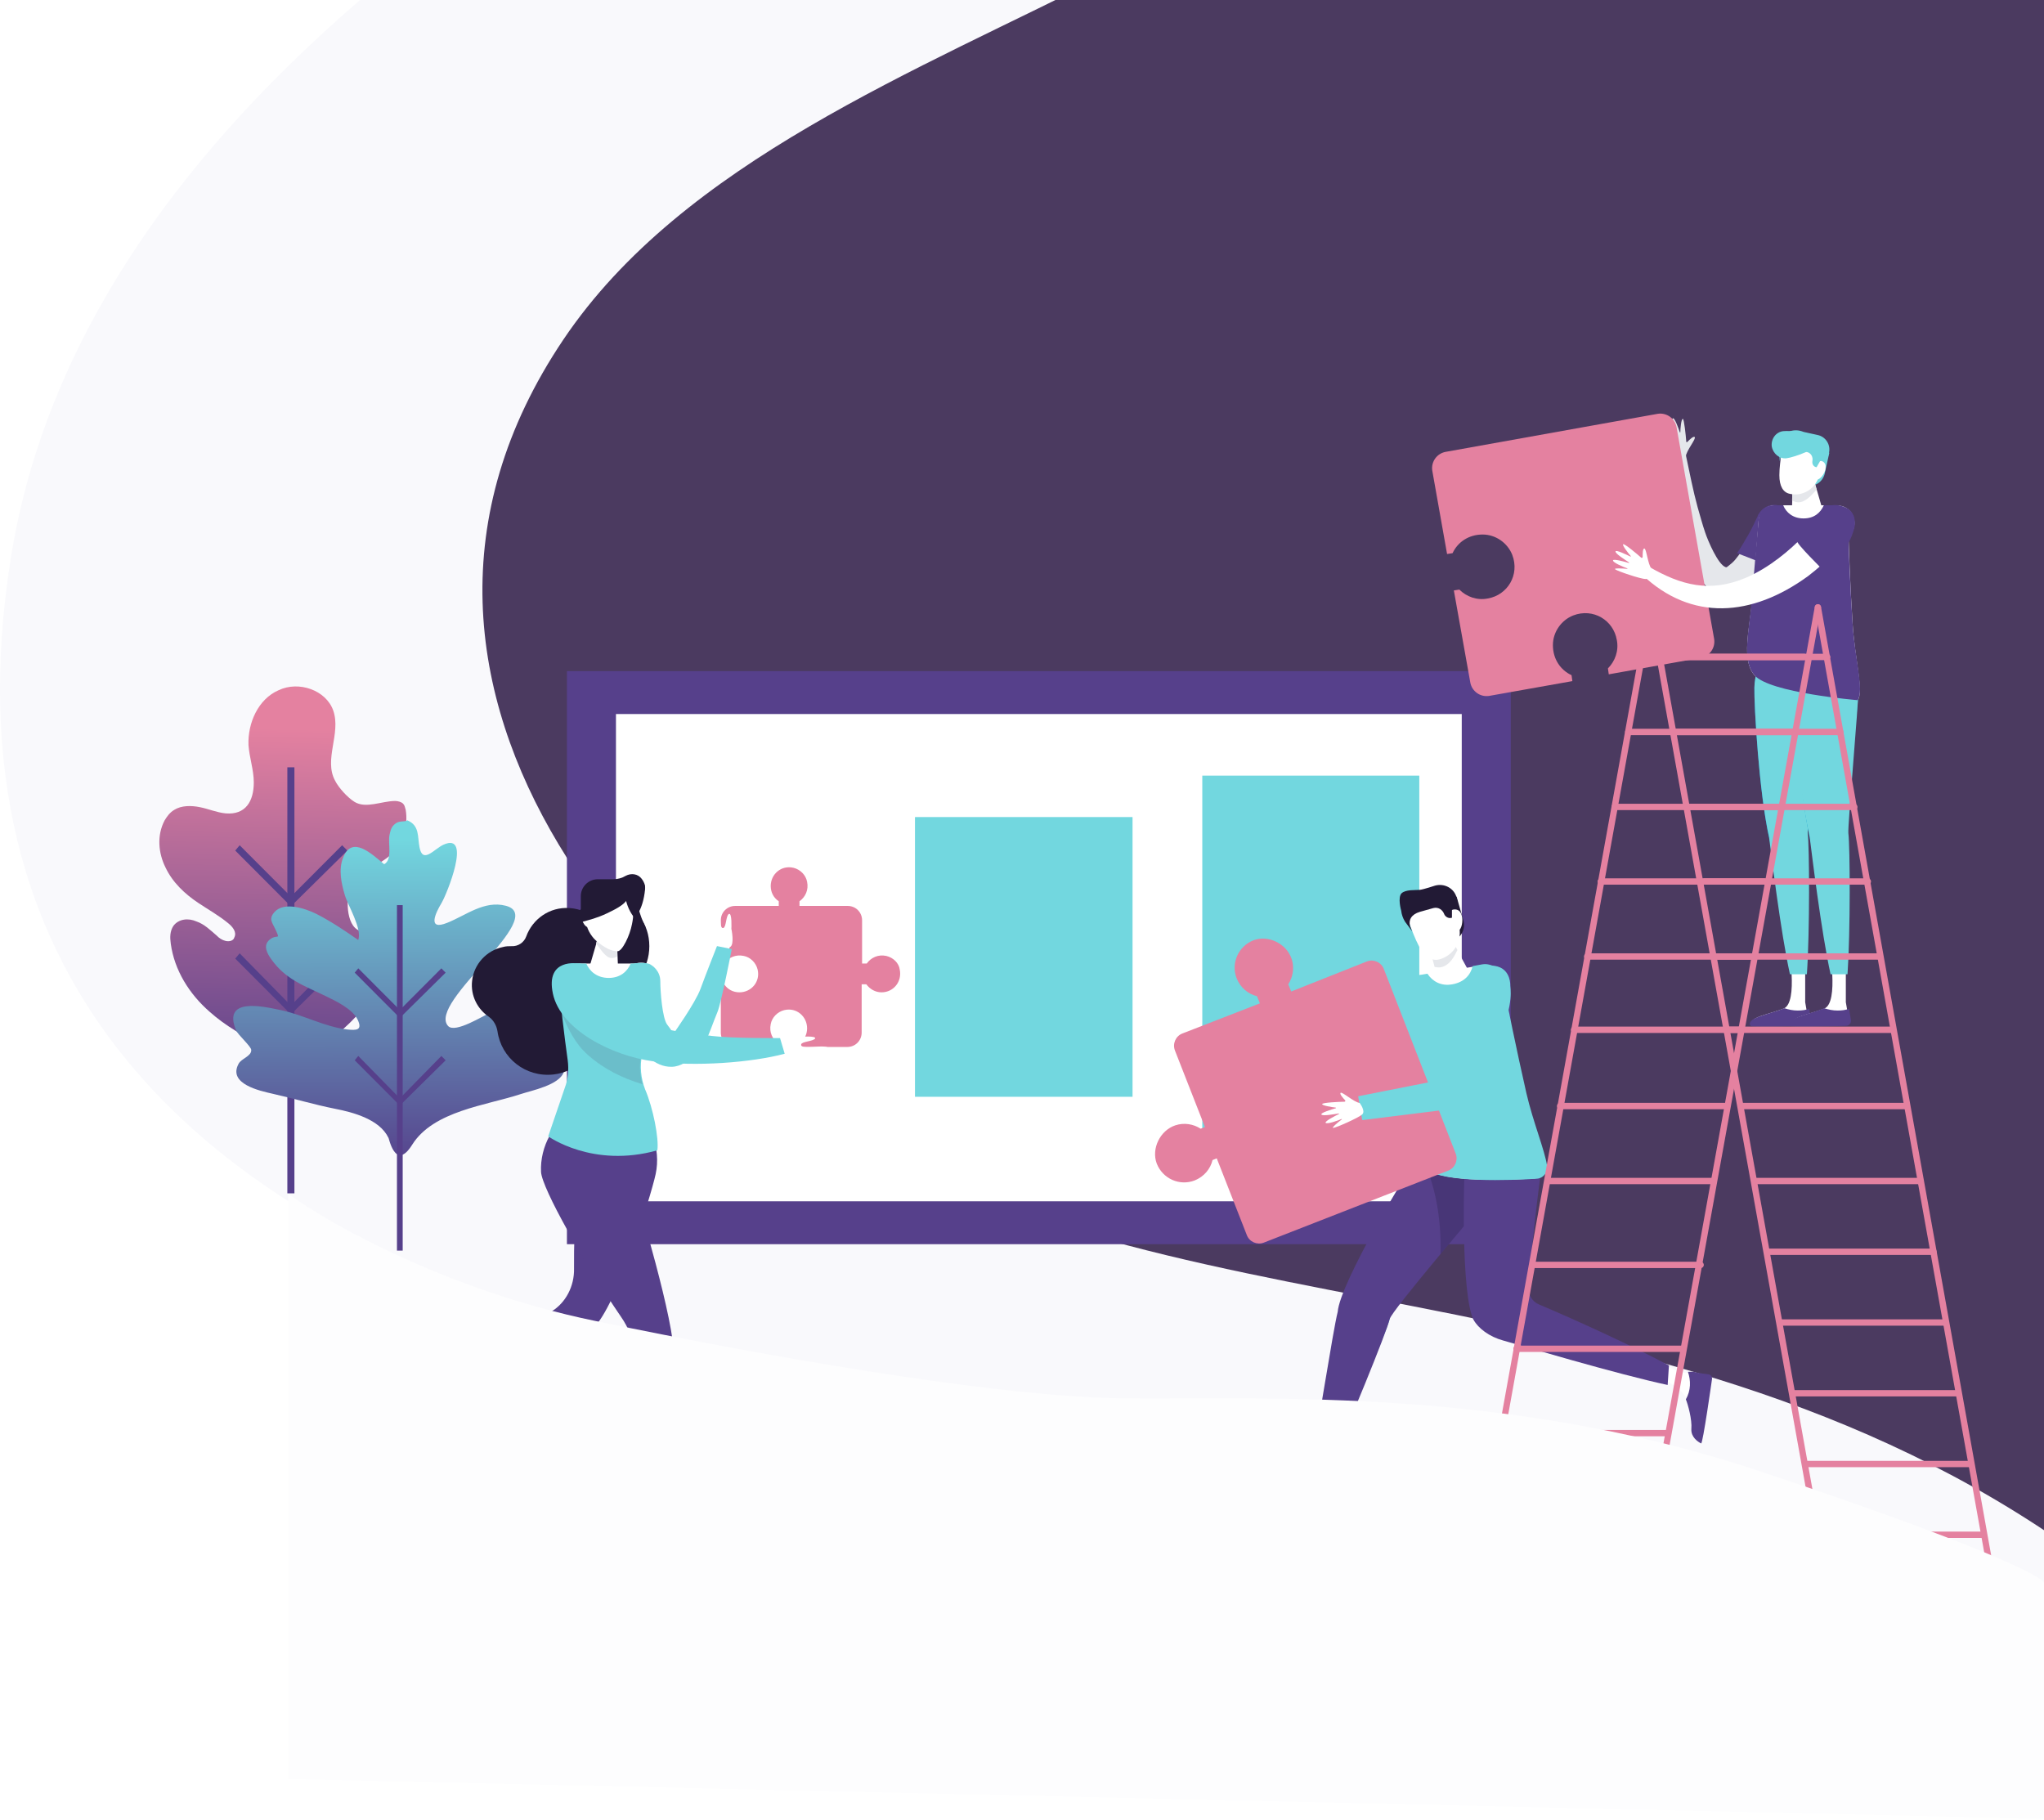 <svg width="667" height="594" viewBox="0 0 667 594" fill="none" xmlns="http://www.w3.org/2000/svg">
<g filter="url(#filter0_i)">
<path d="M3.5 178.25C38.7 -44.151 396.167 -170.417 570.5 -205.75C752.1 -237.75 1009.5 -179.084 1115.5 -145.75L773.5 587.25C599.5 432.25 380.5 458.25 362.5 455.25C344.5 452.25 -40.499 456.25 3.5 178.25Z" fill="#F9F9FC"/>
</g>
<g filter="url(#filter1_i)">
<path d="M164.849 86.798C242.764 -29.029 470.111 -31.487 451.176 -172.632L719.508 -34.818L926.49 107.707L891.102 213.747L716.891 535.002C585.727 388.94 408.628 417.107 288.877 361.406C197.317 318.818 86.935 202.624 164.849 86.798Z" fill="#4B3A60"/>
</g>
<path d="M104.144 341.14C103.856 341.14 103.568 341.429 103.568 341.429C96.651 344.897 92.904 344.319 85.987 341.14C79.647 338.25 73.594 334.782 68.406 330.157C61.777 324.377 56.878 316.573 55.725 307.902C55.437 305.879 55.437 303.856 56.59 302.122C58.319 299.81 61.489 299.521 64.083 300.677C66.677 301.544 68.694 303.567 70.712 305.301C71.576 306.168 72.441 306.746 73.594 307.035C74.747 307.324 76.188 307.035 76.476 305.879C77.341 304.145 75.9 302.411 74.459 301.255C71.288 298.654 68.118 296.92 64.659 294.607C60.336 291.717 56.301 287.96 53.996 283.046C51.69 278.422 51.114 272.642 53.707 267.728C54.572 266.283 55.437 265.127 56.878 264.26C59.184 262.815 62.354 262.815 65.236 263.393C68.118 263.971 70.712 265.127 73.594 265.416C80.223 265.994 82.817 261.37 82.817 255.3C82.817 251.254 81.376 247.207 81.088 243.161C80.799 235.936 84.258 228.132 90.887 225.242C97.516 222.062 106.45 225.242 108.756 231.889C111.35 239.404 105.586 247.786 109.332 254.722C110.485 257.034 113.367 260.214 115.673 261.659C119.42 263.971 124.607 261.37 128.931 261.37C129.795 261.37 130.948 261.659 131.524 262.237C132.101 262.815 132.101 263.393 132.389 264.26C133.254 269.462 131.525 274.954 127.778 278.711C123.455 282.757 115.673 284.781 113.944 291.139C112.791 294.896 113.367 304.723 119.42 303.856C121.725 303.567 123.166 301.255 125.472 300.388C128.354 299.521 131.524 301.255 132.677 303.856C133.83 306.457 133.542 309.636 132.389 312.238C130.66 316.573 127.49 320.041 124.319 323.221C117.114 330.157 112.791 336.805 104.144 341.14Z" fill="url(#paint0_linear)"/>
<path d="M96.075 250.387H93.769V389.407H96.075V250.387Z" fill="#56408B"/>
<path d="M94.922 295.763L76.764 277.555L78.205 275.821L94.922 292.584L111.638 275.821L113.367 277.555L94.922 295.763Z" fill="#56408B"/>
<path d="M94.922 331.024L76.764 312.816L78.205 311.082L94.922 328.134L111.638 311.082L113.367 312.816L94.922 331.024Z" fill="#56408B"/>
<path d="M134.492 373.554C141.429 362.463 158.714 360.724 169.924 357.017C173.475 355.836 182.589 354.095 183.984 349.777C185.268 345.492 178.674 345.873 179.643 342.169C180.567 338.724 186.571 335.958 186.366 331.996C186.127 327.921 178.225 327.594 175.494 327.432C169.775 327.064 165.486 328.221 160.166 330.416C157.657 331.408 148.558 337.291 146.234 334.813C139.196 327.156 179.394 299.199 165.017 295.559C158.014 293.745 152.05 298.693 145.946 301.122C139.203 303.864 142.247 297.713 144.043 294.739C145.761 291.91 154.146 271.363 144.692 275.645C141.69 277.028 137.943 282.047 136.9 276.504C136.201 272.933 136.98 269.408 132.931 267.689C132.023 268.325 130.491 267.684 129.09 268.712C127.689 269.739 127.508 270.768 127.125 272.346C126.482 275.098 128.197 280.44 125.373 282.014C121.338 278.705 114.813 272.358 111.945 279.92C110.416 283.79 111.382 288.257 112.551 292.177C113.519 295.424 118.262 303.156 116.891 306.735C113.347 304.255 108.137 300.687 103.116 298.16C99.548 296.419 92.781 294.168 89.641 297.543C87.532 299.879 88.829 300.955 89.899 303.319C91.661 307.184 90.379 304.517 87.867 306.729C85.85 308.55 87.065 310.992 88.517 312.998C93.184 319.655 99.258 321.625 106.248 325.028C109.525 326.612 115.061 329.23 116.722 332.758C118.384 336.287 116.168 336.216 113.403 335.943C105.962 335.112 98.917 331.116 91.644 329.625C85.256 328.237 72.624 325.54 77.015 336.181C77.561 337.604 82.02 341.518 81.984 342.626C82.104 344.663 78.678 345.441 77.847 347.152C74.309 353.693 84.737 355.95 88.922 356.898C95.713 358.409 102.414 360.436 109.284 361.802C115.237 362.954 123.851 365.264 126.729 371.235C126.852 370.832 128.88 382.543 134.492 373.554Z" fill="url(#paint1_linear)"/>
<path d="M131.406 295.363H129.536V408.095H131.406V295.363Z" fill="#56408B"/>
<path d="M130.471 332.159L115.747 317.393L116.915 315.987L130.471 329.581L144.026 315.987L145.428 317.393L130.471 332.159Z" fill="#56408B"/>
<path d="M130.471 360.752L115.747 345.987L116.915 344.58L130.471 358.408L144.026 344.58L145.428 345.987L130.471 360.752Z" fill="#56408B"/>
<path d="M493 219H185V406H493V219Z" fill="#56408B"/>
<path d="M477 233H201V392H477V233Z" fill="white"/>
<path d="M369.572 266.622H298.578V357.899H369.572V266.622Z" fill="#72D7DF"/>
<path d="M463.144 253.099H392.334V374.703H463.144V253.099Z" fill="#72D7DF"/>
<path d="M150.604 463.678C150.604 463.678 143.151 472.247 141.77 473.629C140.666 474.735 139.01 475.15 137.491 475.564C136.939 475.702 136.387 476.255 135.835 476.67C135.421 476.946 135.145 477.499 135.145 478.052C135.283 487.726 143.703 494.498 144.255 493.946C145.083 492.978 144.393 490.076 142.874 488.279C141.218 486.344 140.804 483.718 141.632 481.369C142.184 479.434 143.289 477.776 144.669 476.393L151.156 470.312L150.604 463.678Z" fill="white"/>
<path d="M226.934 475.979L232.869 485.93C234.663 488.97 235.353 492.564 234.801 496.019C234.525 497.954 235.905 499.75 237.838 499.888C244.187 500.027 256.61 500.303 257.024 499.75C258.818 496.71 250.951 495.466 244.877 493.393C240.736 492.011 235.629 480.678 232.455 471.833L227.624 474.873C227.21 475.011 226.934 475.564 226.934 475.979Z" fill="white"/>
<path d="M244.739 496.71C247.362 496.71 249.984 496.157 252.469 495.604C252.745 495.604 253.021 495.604 253.297 495.604C256.196 496.572 257.852 498.092 256.886 499.612C256.472 500.303 241.979 499.889 236.182 499.75C234.939 499.75 234.111 498.645 234.387 497.401L234.801 495.328C238.114 496.157 241.427 496.71 244.739 496.71Z" fill="#56408B"/>
<path d="M205.677 363.617C199.052 362.235 191.322 367.625 189.528 376.194C188.562 381.031 187.181 399.136 187.32 413.924C187.458 419.591 184.697 425.119 179.866 428.021C179.038 428.436 178.348 428.989 177.658 429.542C174.483 432.444 159.3 451.378 149.914 464.231C149.638 466.304 149.914 469.069 151.018 470.312C163.165 460.776 183.593 442.948 187.043 439.769C188.976 437.972 191.046 435.899 192.841 433.964C200.294 428.989 212.303 390.844 213.959 383.104C215.753 374.812 212.303 364.999 205.677 363.617Z" fill="#56408B"/>
<path d="M201.674 322.017C207.316 322.017 211.889 316.077 211.889 308.749C211.889 301.422 207.316 295.482 201.674 295.482C196.033 295.482 191.46 301.422 191.46 308.749C191.46 316.077 196.033 322.017 201.674 322.017Z" fill="#221A35"/>
<path d="M199.19 310.131C199.052 302.806 193.117 296.725 185.801 296.311C179.314 295.896 173.793 299.904 171.722 305.571C171.032 307.505 169.1 308.888 166.891 308.749C166.063 308.749 165.097 308.749 164.131 309.026C158.748 310.131 154.607 314.692 154.055 320.082C153.503 324.919 155.849 329.342 159.576 331.83C161.094 332.935 162.06 334.732 162.336 336.529C163.579 345.236 171.446 351.593 180.556 350.626C188.286 349.797 194.497 343.439 195.187 335.561C195.601 330.724 193.945 326.44 191.046 323.123C195.877 320.911 199.328 315.936 199.19 310.131Z" fill="#221A35"/>
<path d="M289.184 311.928C286.562 311.375 284.215 312.481 282.835 314.416H281.317V300.319C281.317 297.693 279.246 295.62 276.624 295.62H260.889V294.099C262.821 292.717 263.925 290.368 263.373 287.742C262.959 285.531 261.165 283.734 258.956 283.181C254.953 282.214 251.503 285.254 251.503 289.124C251.503 291.197 252.469 292.994 254.125 294.099V295.62H239.908C237.286 295.62 235.215 297.693 235.215 300.319V314.416H236.32C237.7 312.481 240.046 311.375 242.669 311.928C244.877 312.343 246.672 314.139 247.224 316.351C248.19 320.359 245.153 323.814 241.289 323.814C239.218 323.814 237.424 322.846 236.32 321.188H235.215V336.943C235.215 339.569 237.286 341.642 239.908 341.642H253.987V340.537C252.055 339.155 250.951 336.805 251.503 334.179C251.917 331.968 253.711 330.171 255.92 329.618C259.922 328.651 263.373 331.692 263.373 335.561C263.373 337.634 262.407 339.431 260.751 340.537V341.642H276.486C279.108 341.642 281.179 339.569 281.179 336.943V321.188H282.697C283.801 322.708 285.596 323.814 287.666 323.814C291.531 323.814 294.429 320.359 293.601 316.351C293.325 314.278 291.531 312.481 289.184 311.928Z" fill="#E481A0"/>
<path d="M201.674 291.197C201.674 291.197 207.472 294.79 206.782 299.766C206.782 299.766 209.818 297.555 210.508 290.091C210.922 284.84 201.674 291.197 201.674 291.197Z" fill="#221A35"/>
<path d="M215.339 320.911C215.201 323.261 215.339 325.61 215.615 327.822C215.891 330.033 216.443 332.383 217.272 334.179C217.686 335.147 218.1 335.976 218.514 336.529C218.928 337.082 219.204 337.358 219.204 337.358C219.066 337.358 219.066 337.634 219.618 337.358C219.894 337.358 220.17 337.082 220.446 336.805C220.722 336.529 221.136 336.252 221.551 335.838C223.069 334.317 224.449 332.244 225.691 330.033C226.934 327.822 228.038 325.472 229.142 322.985C231.212 318.147 233.007 313.034 234.663 307.92C234.939 306.953 236.043 306.4 236.872 306.814C237.7 307.091 238.252 307.92 238.114 308.749C237.424 314.139 236.458 319.668 235.077 325.058C234.801 326.44 234.387 327.822 233.973 329.204C233.559 330.586 233.145 331.968 232.593 333.35C231.627 336.114 230.246 338.74 228.314 341.504C227.762 342.195 227.21 342.886 226.658 343.577C225.967 344.268 225.277 344.959 224.311 345.512L223.621 345.927C223.345 346.065 223.069 346.203 222.793 346.341C222.241 346.618 221.689 346.756 220.998 346.894C219.756 347.171 218.238 347.171 216.996 346.894C214.235 346.341 212.303 344.821 210.922 343.439C209.542 342.057 208.438 340.537 207.61 339.016C204.435 333.074 203.193 326.993 202.917 320.773C202.779 317.318 205.401 314.416 208.852 314.139C212.303 314.001 215.201 316.627 215.477 320.082C215.339 320.497 215.339 320.773 215.339 320.911Z" fill="white"/>
<path d="M208.024 346.203C210.37 339.293 214.925 324.505 214.511 319.806C214.235 316.765 211.751 314.416 208.576 314.416H188.7C185.387 314.416 182.627 317.042 182.627 320.359C182.489 326.163 185.111 339.431 186.629 346.341H208.024V346.203Z" fill="white"/>
<path d="M233.007 474.044C233.283 473.767 233.283 473.353 233.145 473.076C228.176 459.256 221.413 441.704 220.032 438.387C219.894 437.972 219.756 437.696 219.48 437.281C216.996 419.729 205.815 384.072 204.021 377.714C201.674 369.422 193.807 361.82 187.32 363.617C180.832 365.414 176.139 374.259 176.553 382.413C176.829 387.803 190.77 412.404 202.641 429.68C205.125 433.273 206.782 437.419 207.472 441.842C208.024 444.882 208.852 447.785 209.818 449.996C211.198 453.313 219.48 465.752 226.934 476.255C227.21 476.532 227.486 476.808 227.9 476.67C229.832 476.532 231.765 475.702 233.007 474.044Z" fill="#56408B"/>
<path d="M184.283 355.048C185.387 352.146 185.663 348.967 185.249 345.927C184.283 338.878 182.489 325.472 182.627 319.806C182.765 316.765 185.249 314.416 188.286 314.416H191.322C192.427 317.042 194.911 319.115 198.638 319.115C202.365 319.115 204.711 317.042 205.815 314.416H208.576C205.539 320.911 206.644 329.48 211.889 334.456C210.922 337.911 210.094 341.366 209.542 344.13C208.714 347.862 209.128 351.87 210.508 355.463C213.131 361.544 215.063 371.495 214.511 375.365C193.393 381.308 178.9 370.804 178.9 370.804L184.283 355.048Z" fill="#72D7DF"/>
<path opacity="0.2" d="M209.266 344.13C209.404 343.163 209.68 342.195 209.956 341.09C206.92 340.399 203.883 339.293 200.984 338.049C194.911 335.423 187.043 331.001 182.627 324.919C182.765 326.716 182.903 328.513 183.179 330.586C185.387 335.7 187.596 340.537 191.874 344.268C196.982 348.829 203.193 351.87 209.68 353.805C208.714 350.626 208.576 347.309 209.266 344.13Z" fill="#525D7A"/>
<path d="M201.674 315.798L192.565 314.83L195.463 304.88L201.26 305.571L201.674 315.798Z" fill="white"/>
<path d="M201.26 305.571L195.325 304.88L194.497 307.92C195.877 309.44 197.534 312.619 199.604 312.619C200.294 312.619 200.846 312.481 201.398 312.066L201.26 305.571Z" fill="#E5E7EB"/>
<path d="M201.536 310.408C199.604 310.408 197.396 309.44 194.359 306.814C192.703 305.294 191.322 302.668 191.322 301.01V291.335H206.229C206.229 291.335 207.334 296.449 206.229 301.563C205.539 305.294 203.055 310.408 201.536 310.408Z" fill="white"/>
<path d="M193.945 299.075C193.945 301.01 192.979 302.53 191.874 302.53C190.77 302.53 189.528 300.042 189.528 298.107C189.528 296.173 190.77 295.62 191.874 295.62C192.979 295.62 193.945 297.14 193.945 299.075Z" fill="white"/>
<path d="M189.528 292.441C189.528 289.4 192.013 286.913 195.049 286.913H200.156C201.536 286.913 203.055 286.498 204.159 285.807C205.953 284.84 208.162 285.116 209.404 286.775C210.784 288.571 211.336 290.921 208.024 293.132C206.367 294.238 203.883 292.994 202.365 293.547C202.227 293.547 202.227 293.547 202.089 293.547H197.672C196.153 293.547 194.911 294.79 194.911 296.311C194.911 297.278 194.083 298.107 193.117 298.107H192.703L192.013 295.758L189.528 299.075V292.441Z" fill="#221A35"/>
<path d="M238.666 303.083C238.666 303.083 239.77 308.196 238.252 309.026C236.734 309.855 235.629 310.131 234.387 308.058C233.145 305.985 232.317 302.53 232.179 300.319C232.179 298.107 233.559 294.376 233.973 294.099C235.491 292.994 235.215 297.002 235.077 298.937C235.077 300.872 235.077 303.083 236.044 302.806C237.01 302.53 236.872 298.798 237.838 298.246C238.942 297.693 238.666 303.083 238.666 303.083Z" fill="white"/>
<path d="M261.027 338.325C261.027 338.325 255.782 337.496 255.091 339.016C254.263 340.537 253.987 341.642 256.196 342.886C258.404 344.13 261.855 344.821 264.063 344.683C266.272 344.683 269.86 343.024 270.136 342.61C271.103 341.09 267.238 341.504 265.305 341.642C263.373 341.781 261.165 341.781 261.441 340.813C261.579 339.846 265.305 339.846 265.996 338.878C266.41 337.911 261.027 338.325 261.027 338.325Z" fill="white"/>
<path d="M205.263 291.059C204.711 293.27 205.539 294.514 198.224 297.969C190.908 301.424 188.7 299.904 186.353 303.636C186.353 303.636 187.32 297.416 191.322 295.343C195.325 293.27 202.365 291.888 204.573 286.913C204.573 286.913 205.539 289.539 205.263 291.059Z" fill="#221A35"/>
<path d="M192.703 320.082V319.944V320.082L192.841 320.22C192.979 320.497 192.979 320.635 193.117 320.911C193.393 321.326 193.531 321.879 193.807 322.432C194.083 322.846 194.359 323.399 194.773 323.952C195.187 324.367 195.601 324.919 195.877 325.334C196.844 326.163 197.534 327.269 198.638 327.96L200.156 329.204L201.951 330.31C206.782 333.212 212.579 335.147 218.652 336.667C220.17 336.943 221.689 337.22 223.345 337.496C224.863 337.773 226.382 338.049 228.038 338.187L232.869 338.602L235.215 338.878L237.7 339.017L242.531 339.293C244.187 339.431 245.844 339.431 247.362 339.431C250.675 339.431 253.849 339.431 257.162 339.431H257.3C258.266 339.431 259.094 340.26 259.094 341.228C259.094 342.057 258.404 342.748 257.714 343.024C254.401 343.716 251.089 344.268 247.914 344.959C246.258 345.374 244.601 345.512 242.945 345.65L237.976 346.203L235.491 346.48L233.007 346.618L227.9 346.756C226.244 346.894 224.449 346.756 222.793 346.618C220.998 346.48 219.342 346.48 217.548 346.341C210.646 345.512 203.469 344.13 196.706 340.675L194.221 339.293C193.393 338.74 192.565 338.187 191.736 337.634C190.08 336.529 188.7 335.147 187.182 333.765C186.491 332.935 185.801 332.244 185.111 331.415C184.421 330.586 183.869 329.618 183.317 328.789C182.765 327.822 182.213 326.854 181.798 325.887L181.246 324.228L180.97 323.261L180.832 322.708L180.28 321.879C179.728 318.424 182.213 315.245 185.525 314.692C188.976 314.278 192.151 316.627 192.703 320.082Z" fill="white"/>
<path d="M203.883 291.474C203.883 291.474 204.159 298.937 210.646 302.53C210.646 302.53 207.748 296.864 208.024 293.132C208.162 289.539 203.469 288.848 203.883 291.474Z" fill="#221A35"/>
<path d="M132.108 479.849C131.832 479.296 132.108 478.605 132.66 478.19C133.074 477.914 134.317 477.084 135.283 476.532C135.697 476.255 136.249 476.532 136.249 477.084C136.801 482.474 139.286 487.312 143.841 489.661C145.083 491.181 145.221 493.946 144.531 494.775C144.393 494.913 142.184 494.222 140.528 492.149C132.522 483.027 132.108 479.849 132.108 479.849Z" fill="#56408B"/>
<path d="M554.27 448.205C553.994 448.205 553.718 448.067 553.304 448.067C552.614 447.929 551.648 447.929 550.82 447.929C549.439 448.067 548.059 447.791 546.679 447.1L541.434 444.474C539.225 443.368 536.879 445.718 537.845 447.929C537.983 448.067 538.121 448.343 538.259 448.343L544.47 451.108C546.265 451.937 547.921 453.181 549.163 454.701L550.958 456.912C554.685 454.563 554.132 450.278 554.27 448.205Z" fill="white"/>
<path d="M551.924 466.31C552.2 463.27 550.82 458.294 550.13 456.636C551.786 453.733 551.786 450.555 550.82 447.652C551.648 447.652 552.614 447.514 553.304 447.791C554.271 448.067 556.617 448.343 557.583 448.482C558.273 448.62 558.687 449.173 558.687 449.864C558.687 449.864 555.651 471.424 555.099 471.009C553.994 470.456 551.786 468.936 551.924 466.31Z" fill="#56408B"/>
<path d="M439.431 426.783C437.775 433.417 426.042 485.521 428.389 485.521C430.459 485.521 451.854 436.872 453.51 430.238C455.166 423.605 453.372 417.523 449.507 416.418C445.642 415.589 441.087 420.149 439.431 426.783Z" fill="#41B4E6"/>
<path d="M465.242 373.85C459.583 380.761 434.324 425.954 439.707 430.377C445.09 434.799 480.149 397.345 485.808 390.435C491.468 383.525 490.639 373.712 485.256 369.29C479.735 365.005 470.901 366.94 465.242 373.85Z" fill="#41B4E6"/>
<path d="M431.287 492.846C431.287 492.569 431.287 492.155 431.287 491.878C431.287 491.049 431.149 490.22 431.011 489.391C430.735 488.009 430.735 486.627 431.149 485.245L432.944 479.716C433.634 477.367 431.149 475.294 428.941 476.676C428.803 476.814 428.665 476.952 428.527 477.229L426.732 483.862C426.18 485.797 425.214 487.456 423.834 488.976L421.901 491.049C425.076 494.09 429.079 492.984 431.287 492.846Z" fill="white"/>
<path d="M413.068 493.26C416.104 493.122 420.797 491.049 422.315 490.082C425.49 491.187 428.665 490.773 431.287 489.391C431.425 490.22 431.563 491.049 431.563 491.878C431.563 492.846 431.425 495.195 431.425 496.163C431.425 496.854 430.873 497.407 430.183 497.407C430.183 497.407 408.375 497.683 408.789 496.854C409.203 495.748 410.445 493.399 413.068 493.26Z" fill="#56408B"/>
<path d="M453.51 430.377C452.544 434.523 439.707 466.172 432.806 480.96C430.735 480.131 429.631 480.269 427.422 479.578C430.183 465.757 434.876 434.661 436.532 428.027C437.223 418.767 459.997 380.346 465.242 373.989C470.901 367.078 479.873 365.005 485.118 369.428C490.501 373.85 491.33 383.663 485.67 390.573C482.082 394.996 454.2 427.613 453.51 430.377Z" fill="#56408B"/>
<path opacity="0.3" d="M485.118 369.428C479.735 365.005 470.901 367.078 465.242 373.989C464.828 374.541 464.138 375.371 463.448 376.338C468.555 386.565 470.349 397.76 470.073 409.231C477.113 400.801 484.014 392.646 485.67 390.573C491.33 383.525 490.501 373.712 485.118 369.428Z" fill="#2B2046"/>
<path d="M480.839 430.653C480.563 430.238 480.425 429.686 480.287 429.271C476.561 418.076 477.527 377.444 478.769 369.151C479.045 366.94 479.735 364.867 480.563 363.07L492.572 369.566C495.608 373.021 499.197 376.062 503.2 378.411C503.752 378.826 502.924 377.167 503.614 377.444C501.82 388.086 499.611 409.369 498.783 420.011C498.645 422.361 499.887 424.71 502.234 425.678C513.414 430.377 533.428 439.498 544.608 445.579L544.194 451.937C527.907 448.482 495.47 438.807 490.501 437.425C485.946 436.181 482.358 433.417 480.839 430.653Z" fill="#56408B"/>
<path d="M470.901 327.966C470.901 328.657 470.763 328.933 470.763 329.486C470.763 329.901 470.625 330.315 470.625 330.73C470.487 331.559 470.349 332.388 470.211 333.079C469.797 334.6 469.383 336.12 468.831 337.64C467.727 340.681 466.346 343.445 464.414 346.209C460.825 351.461 455.442 355.745 449.645 357.957C446.746 359.2 443.848 359.891 440.949 360.306C438.051 360.721 435.152 360.859 432.254 360.721C426.594 360.444 421.073 359.339 415.69 357.957C414.724 357.68 414.172 356.713 414.448 355.607C414.724 354.778 415.552 354.225 416.38 354.225C421.625 354.64 426.87 354.64 431.977 354.087C436.946 353.396 441.777 352.152 445.78 349.664C449.783 347.315 452.82 344.136 454.752 340.266C455.718 338.331 456.546 336.258 457.099 334.047C457.375 332.941 457.513 331.836 457.651 330.73C457.789 330.177 457.789 329.624 457.789 329.071C457.789 328.795 457.789 328.519 457.789 328.242C457.789 327.966 457.789 327.689 457.789 327.689C457.789 324.096 460.825 321.194 464.276 321.332C468.141 321.47 471.039 324.372 470.901 327.966Z" fill="#FA968C"/>
<path d="M451.163 337.364C452.268 335.014 456.546 325.616 457.099 323.405V323.267C457.099 323.129 457.237 322.852 457.237 322.714C458.341 319.259 462.068 317.462 465.38 318.568C468.831 319.674 470.625 323.405 469.521 326.722C468.417 329.901 467.313 332.527 466.07 335.429C465.242 337.226 464.276 339.161 463.172 340.957C462.206 340.128 451.163 337.364 451.163 337.364Z" fill="#72D7DF"/>
<path d="M465.764 381.53C470.97 385.93 492.593 385.105 500.735 384.555C502.737 384.418 504.339 382.493 503.938 380.43C503.137 375.206 499.533 366.131 497.398 356.781C494.328 343.169 491.391 328.182 489.79 320.07C489.122 316.77 486.052 314.433 482.716 315.12L462.961 318.42C459.891 318.97 457.756 321.72 458.023 324.883C458.556 331.482 459.491 342.894 460.292 354.031C461.226 365.443 460.158 376.855 465.764 381.53Z" fill="white"/>
<path d="M462.482 318.291L465.794 317.739C467.451 320.226 470.211 321.885 473.938 321.194C477.803 320.503 479.873 318.153 480.563 315.251L483.6 314.698C486.637 314.145 489.673 316.218 490.225 319.259C491.744 327.275 494.918 342.754 498.093 356.713C500.301 366.249 504.028 375.094 504.856 380.484C505.132 382.557 503.614 384.492 501.544 384.63C493.124 385.183 470.901 386.012 465.518 381.59C459.721 376.891 460.963 365.42 459.997 353.949C459.031 342.616 458.203 331.006 457.651 324.511C457.375 321.608 459.445 318.844 462.482 318.291Z" fill="#72D7DF"/>
<path d="M473.386 307.235L473.8 307.097C476.699 306.267 478.355 303.227 477.527 300.325L475.318 292.585L469.659 294.244L473.386 307.235Z" fill="#221A35"/>
<path d="M468.693 318.291L478.631 317.6L478.907 316.218L473.248 305.853L466.346 308.755L468.693 318.291Z" fill="white"/>
<path d="M466.346 308.755L473.248 305.853L475.594 309.999C474.49 312.21 473.248 314.698 470.625 315.527C469.797 315.804 468.831 315.665 468.141 315.527L466.346 308.755Z" fill="#E5E7EB"/>
<path d="M469.797 313.04C474.628 311.658 477.389 306.682 476.008 301.845L473.248 292.17L458.341 296.455C458.341 296.455 460.549 304.056 463.034 308.755C464.966 312.349 467.313 313.731 469.797 313.04Z" fill="white"/>
<path d="M472.54 297.749L475.326 296.948L474.945 295.62L472.159 296.42L472.54 297.749Z" fill="#221A35"/>
<path d="M472.834 300.739C473.386 302.674 474.766 303.918 475.87 303.642C476.975 303.365 477.527 300.463 476.975 298.666C476.423 296.731 475.042 296.593 473.938 296.869C472.834 297.008 472.42 298.804 472.834 300.739Z" fill="white"/>
<path d="M458.479 300.739C457.789 299.634 457.375 298.39 457.237 297.146C457.237 297.146 455.994 292.861 457.375 291.479C458.755 290.236 461.654 290.512 463.31 290.374C464.552 290.236 468.279 288.992 468.279 288.992C471.316 288.162 474.49 289.821 475.318 292.861L475.594 293.967L473.8 297.008V299.495H473.662C472.696 299.772 471.73 299.219 471.315 298.39C470.763 296.869 469.383 295.902 467.727 296.317L463.31 297.56C460.549 298.39 459.583 300.186 460.135 302.259L460.825 303.918L458.479 300.739Z" fill="#221A35"/>
<path d="M421.349 323.543L420.383 321.194C421.901 318.844 422.454 315.804 421.487 312.901C419.831 307.926 413.896 305.024 409.065 306.82C404.096 308.755 401.611 314.283 403.544 319.259C404.786 322.299 407.27 324.372 410.169 325.064L411.135 327.413L385.876 337.226C383.668 338.055 382.563 340.543 383.392 342.754L393.192 367.769L391.811 368.322C389.465 366.802 386.428 366.249 383.53 367.216C378.561 368.875 375.662 374.818 377.456 379.655C379.389 384.63 384.91 387.118 389.879 385.183C392.915 383.939 394.986 381.452 395.676 378.549L397.056 377.997L406.856 403.012C407.685 405.223 410.169 406.329 412.377 405.5L472.558 382.004C474.766 381.175 475.87 378.688 475.042 376.476L451.577 316.218C450.749 314.007 448.265 312.901 446.056 313.731L421.349 323.543Z" fill="#E481A0"/>
<path d="M480.645 325.82L470.342 352.359L443.2 357.729L444.514 365.511L474.182 361.814C476.963 361.476 479.368 359.692 480.52 357.136L492.577 330.825L480.645 325.82Z" fill="#72D7DF"/>
<path d="M477.664 333.212C479.441 326.653 479.83 321.355 479.969 321.229L479.963 321.361L481.228 317.169C481.228 317.169 483.374 313.95 488.746 315.406C493.065 316.679 492.828 321.585 492.828 321.585C492.796 322.248 494.141 327.364 489.384 337.9C489.239 338.159 477.354 334.128 477.664 333.212Z" fill="#72D7DF"/>
<path d="M443.685 359.913C441.742 359.634 437.977 356.15 437.469 356.617C437.062 356.991 438.278 358.313 438.933 359.026C439.026 359.127 439.018 359.323 439.018 359.323L438.815 359.509C436.957 359.528 431.57 359.786 431.452 360.27C431.335 360.754 434.636 361.286 435.9 361.438C435.9 361.438 435.9 361.438 435.994 361.539C435.994 361.539 435.994 361.539 435.892 361.633C434.705 361.973 430.746 363.172 431.213 363.681C431.579 364.283 435.421 363.568 436.897 363.337C436.897 363.337 436.897 363.337 436.99 363.439C436.99 363.439 436.99 363.439 436.889 363.533C435.592 364.161 432.295 365.878 432.568 366.378C432.934 366.98 436.605 365.671 437.8 365.136C437.8 365.136 437.8 365.136 437.893 365.237C437.893 365.237 437.893 365.237 437.792 365.331C436.784 366.07 434.353 368.116 435.04 368.048C435.82 368.081 443.288 364.784 444.508 363.663C445.727 362.542 443.685 359.913 443.685 359.913Z" fill="white"/>
<path d="M188.7 314.416C188.7 314.416 177.934 312.481 180.418 324.228C182.903 335.976 199.604 344.545 213.269 346.341C226.934 348.138 245.153 346.756 256.058 343.854L254.539 338.74C254.539 338.74 239.08 338.878 232.317 338.049C225.415 337.22 213.407 336.252 203.883 331.001C194.359 325.749 192.565 317.456 192.565 317.456C192.565 317.456 190.632 314.001 188.7 314.416Z" fill="#72D7DF"/>
<path d="M212.573 314.945C212.573 314.945 215.472 316.603 215.472 320.197C215.472 323.79 216.162 332.221 217.68 334.294C219.198 336.229 219.75 337.334 219.75 337.334C219.75 337.334 226.928 327.245 228.584 322.685C230.241 318.124 233.967 308.726 233.967 308.726L238.798 309.693C238.798 309.693 235.348 327.384 234.105 330.286C232.863 333.188 231.207 338.164 230.379 339.407C229.55 340.651 225.133 347.976 219.198 348.114C213.263 348.253 209.674 342.724 209.674 342.724C209.674 342.724 204.705 327.66 204.981 323.652C205.257 319.506 206.914 314.392 206.914 314.392C206.914 314.392 211.055 313.701 212.573 314.945Z" fill="#72D7DF"/>
<path d="M550.118 148.986C550.256 147.05 553.571 143.179 553.019 142.626C552.604 142.212 551.361 143.456 550.67 144.147C550.532 144.285 550.532 144.285 550.394 144.285C550.256 144.285 550.256 144.147 550.256 144.009C550.118 142.073 549.565 136.82 549.151 136.682C548.598 136.682 548.322 140 548.322 141.106C548.322 141.106 548.322 141.106 548.184 141.106C547.77 139.861 546.388 135.991 545.836 136.544C545.283 136.958 546.112 140.691 546.526 142.073V142.212H546.388C545.698 140.967 543.764 137.65 543.211 138.064C542.659 138.479 544.178 141.935 544.731 143.179V143.318H544.593C543.764 142.35 541.554 140 541.692 140.691C541.692 141.52 545.421 148.709 546.665 149.953C547.77 151.198 550.118 148.986 550.118 148.986Z" fill="#E5E7EB"/>
<path d="M584.098 172.902C581.474 178.57 577.882 185.068 573.462 189.492C564.76 198.063 553.709 195.851 549.842 175.805C549.151 172.764 548.737 169.723 548.322 166.819C547.493 160.875 547.217 154.792 546.941 148.847C546.941 147.88 547.631 147.188 548.46 147.188C549.289 147.188 549.98 147.741 550.118 148.433C551.361 154.239 552.466 160.045 553.986 165.575C554.814 168.34 555.505 171.105 556.472 173.87C557.301 176.358 560.616 184.238 563.102 185.068C563.24 185.068 563.24 185.206 563.379 185.068H563.517L563.655 184.93C563.793 184.791 563.931 184.791 564.207 184.515C564.76 184.1 565.589 183.409 566.279 182.579C567.799 180.782 569.18 178.57 570.285 176.082C572.357 171.935 573.6 169.031 573.6 169.031C576.225 161.981 586.861 165.299 584.375 172.487C584.237 172.626 584.098 172.764 584.098 172.902Z" fill="#E5E7EB"/>
<path d="M566.832 180.506C568.213 178.57 569.318 176.497 570.561 174.423C571.666 172.488 572.771 170.137 573.6 168.34V168.202C573.6 168.064 573.738 167.925 573.877 167.787C575.396 165.022 578.849 163.916 581.612 165.437C584.375 166.958 585.48 170.414 583.96 173.179C582.579 175.805 581.198 177.879 579.678 180.229C578.711 181.75 577.606 183.132 576.363 184.653C575.534 183.685 568.904 181.335 566.832 180.506Z" fill="#56408B"/>
<path d="M572.495 220.321C577.468 225.989 606.2 228.477 606.2 228.477C608.272 225.989 605.233 214.791 604.542 203.455C603.713 191.151 603.299 177.603 603.023 170.276C602.885 167.234 600.398 164.884 597.497 164.884H579.264C576.501 164.884 574.153 167.096 573.877 169.861C573.462 175.667 572.633 185.759 571.805 195.575C570.838 205.528 568.213 215.344 572.495 220.321Z" fill="white"/>
<path d="M589.071 315.71V327.046L590.038 332.576C590.176 333.544 589.486 334.374 588.519 334.374C583.96 334.512 572.081 334.788 571.805 334.374C570.285 332.023 577.054 331.056 582.026 329.12C586.999 327.185 583.546 308.521 583.546 308.521L589.071 315.71Z" fill="white"/>
<path d="M582.305 329C583.651 329.455 585.147 329.758 586.643 329.758C587.989 329.758 589.335 329.606 590.383 329.152L590.981 332.789C591.131 333.85 590.383 334.76 589.335 334.76C584.399 334.911 571.535 335.215 571.235 334.76C569.59 332.183 576.92 331.122 582.305 329Z" fill="#56408B"/>
<path d="M572.495 224.468C572.357 232.348 575.396 282.117 581.474 282.255C587.552 282.393 594.32 232.763 594.597 224.883C594.735 217.003 590.038 210.505 583.822 210.367C577.744 210.367 572.633 216.588 572.495 224.468Z" fill="#0091C8"/>
<path d="M589.9 271.886C590.453 276.172 590.591 303.959 589.624 317.922H584.099C581.06 304.236 577.883 277.831 577.33 273.545V273.407C574.015 258.753 572.357 230.136 572.495 224.33C572.634 216.45 577.744 210.229 583.822 210.367C589.9 210.505 594.735 217.003 594.597 224.883C594.458 229.86 589.624 269.813 589.9 271.886Z" fill="#72D7DF"/>
<path d="M602.332 315.71V327.046L603.299 332.576C603.437 333.544 602.746 334.374 601.779 334.374C597.221 334.512 585.342 334.788 585.065 334.374C583.546 332.023 590.314 331.056 595.287 329.12C600.26 327.185 596.807 308.521 596.807 308.521L602.332 315.71Z" fill="white"/>
<path d="M595.288 329C595.288 329 595.438 329 595.288 329C596.637 329.455 598.136 329.758 599.635 329.758C600.983 329.758 602.332 329.606 603.381 329.152L603.981 332.789C604.131 333.85 603.381 334.76 602.332 334.76C597.387 334.911 584.498 335.215 584.198 334.76C582.699 332.183 590.043 331.122 595.288 329Z" fill="#56408B"/>
<path d="M585.756 224.468C585.618 232.348 588.657 282.117 594.735 282.255C600.812 282.393 606.338 232.624 606.476 224.744C606.614 216.864 603.161 210.643 597.083 210.505C591.005 210.367 586.032 216.588 585.756 224.468Z" fill="#0091C8"/>
<path d="M603.161 271.886C603.713 276.172 603.851 303.959 602.885 317.922H597.359C594.32 304.236 591.143 277.831 590.591 273.545V273.407C587.276 258.753 584.375 229.998 584.375 224.191C584.513 216.311 591.005 210.229 597.083 210.367C603.161 210.505 606.614 216.864 606.476 224.606C606.476 229.721 602.885 269.813 603.161 271.886Z" fill="#72D7DF"/>
<path d="M578.988 164.884H581.888C582.855 167.234 585.065 169.17 588.519 169.17C591.972 169.17 594.044 167.372 595.149 164.884H597.912C600.674 164.884 602.884 167.096 603.023 169.861C603.161 177.05 603.713 190.874 604.542 203.455C605.233 214.791 608.41 225.297 606.2 228.477C606.2 228.477 577.468 226.127 572.495 220.321C568.213 215.344 570.838 205.528 571.666 195.575C572.495 185.621 573.324 175.391 573.877 169.584C574.015 166.958 576.225 164.884 578.988 164.884Z" fill="#56408B"/>
<path d="M589.348 158.248L589.624 158.386C592.248 158.939 594.735 157.28 595.425 154.654L596.945 147.741L591.834 146.636L589.348 158.248Z" fill="#72D7DF"/>
<path d="M584.789 164.884H594.32L591.558 155.345L585.065 156.174L584.789 164.884Z" fill="white"/>
<path d="M585.065 156.174L591.558 155.345L592.801 159.769C591.281 161.428 589.209 163.916 586.861 163.916C586.17 163.916 585.48 163.64 584.789 163.363L585.065 156.174Z" fill="#E5E7EB"/>
<path d="M584.099 161.151C588.381 162.119 592.663 159.354 593.63 155.069L595.564 146.497L582.165 143.594C582.165 143.594 580.645 150.368 580.645 155.069C580.645 158.663 581.888 160.737 584.099 161.151Z" fill="white"/>
<path d="M592.631 150.545L595.193 151.115L595.433 150.036L592.871 149.465L592.631 150.545Z" fill="#72D7DF"/>
<path d="M591.696 152.995C591.281 154.654 591.834 156.174 592.801 156.451C593.768 156.727 595.425 154.654 595.702 152.995C595.978 151.336 595.149 150.506 594.044 150.368C593.215 150.092 592.11 151.336 591.696 152.995Z" fill="white"/>
<path d="M580.507 146.912C580.369 145.806 580.645 144.562 581.06 143.594C582.165 140.967 585.066 139.861 587.828 140.691C588.104 140.829 588.381 140.829 588.657 140.967L593.077 141.935C595.84 142.488 597.497 145.253 596.807 147.88L596.53 148.986L593.906 150.506L592.801 152.442H592.663C591.834 152.304 591.281 151.474 591.42 150.506C591.696 149.124 591.005 147.741 589.486 147.465L585.48 146.636C582.994 146.083 581.474 147.05 581.06 148.986L580.783 150.506L580.507 146.912Z" fill="#72D7DF"/>
<path d="M593.215 198.201L658.69 563.171" stroke="#E481A0" stroke-width="2.067" stroke-miterlimit="10" stroke-linecap="round"/>
<path d="M604.266 563.171L538.653 198.201" stroke="#E481A0" stroke-width="2.067" stroke-miterlimit="10" stroke-linecap="round"/>
<path d="M543.073 214.376H596.254" stroke="#E481A0" stroke-width="2.067" stroke-miterlimit="10" stroke-linecap="round"/>
<path d="M546.526 238.846H600.536" stroke="#E481A0" stroke-width="2.067" stroke-miterlimit="10" stroke-linecap="round"/>
<path d="M551.499 263.315H605.095" stroke="#E481A0" stroke-width="2.067" stroke-miterlimit="10" stroke-linecap="round"/>
<path d="M556.196 287.646H609.515" stroke="#E481A0" stroke-width="2.067" stroke-miterlimit="10" stroke-linecap="round"/>
<path d="M559.097 312.116H612.968" stroke="#E481A0" stroke-width="2.067" stroke-miterlimit="10" stroke-linecap="round"/>
<path d="M562.826 336.032H617.527" stroke="#E481A0" stroke-width="2.067" stroke-miterlimit="10" stroke-linecap="round"/>
<path d="M568.351 360.917H622.085" stroke="#E481A0" stroke-width="2.067" stroke-miterlimit="10" stroke-linecap="round"/>
<path d="M572.772 385.386H626.643" stroke="#E481A0" stroke-width="2.067" stroke-miterlimit="10" stroke-linecap="round"/>
<path d="M577.054 408.473H630.925" stroke="#E481A0" stroke-width="2.067" stroke-miterlimit="10" stroke-linecap="round"/>
<path d="M580.783 431.56H634.655" stroke="#E481A0" stroke-width="2.067" stroke-miterlimit="10" stroke-linecap="round"/>
<path d="M585.065 454.647H638.937" stroke="#E481A0" stroke-width="2.067" stroke-miterlimit="10" stroke-linecap="round"/>
<path d="M589.071 477.735H642.943" stroke="#E481A0" stroke-width="2.067" stroke-miterlimit="10" stroke-linecap="round"/>
<path d="M593.077 500.822H646.949" stroke="#E481A0" stroke-width="2.067" stroke-miterlimit="10" stroke-linecap="round"/>
<path d="M597.774 523.909H651.645" stroke="#E481A0" stroke-width="2.067" stroke-miterlimit="10" stroke-linecap="round"/>
<path d="M538.653 198.201L472.625 564" stroke="#E481A0" stroke-width="2.067" stroke-miterlimit="10" stroke-linecap="round"/>
<path d="M527.05 564L593.215 198.201" stroke="#E481A0" stroke-width="2.067" stroke-miterlimit="10" stroke-linecap="round"/>
<path d="M588.795 214.376H535.752" stroke="#E481A0" stroke-width="2.067" stroke-miterlimit="10" stroke-linecap="round"/>
<path d="M585.342 238.846H531.332" stroke="#E481A0" stroke-width="2.067" stroke-miterlimit="10" stroke-linecap="round"/>
<path d="M580.369 263.315H526.912" stroke="#E481A0" stroke-width="2.067" stroke-miterlimit="10" stroke-linecap="round"/>
<path d="M575.672 287.646H522.353" stroke="#E481A0" stroke-width="2.067" stroke-miterlimit="10" stroke-linecap="round"/>
<path d="M571.805 312.116H517.933" stroke="#E481A0" stroke-width="2.067" stroke-miterlimit="10" stroke-linecap="round"/>
<path d="M568.213 336.032H513.651" stroke="#E481A0" stroke-width="2.067" stroke-miterlimit="10" stroke-linecap="round"/>
<path d="M562.826 360.917H509.093" stroke="#E481A0" stroke-width="2.067" stroke-miterlimit="10" stroke-linecap="round"/>
<path d="M559.097 385.386H505.225" stroke="#E481A0" stroke-width="2.067" stroke-miterlimit="10" stroke-linecap="round"/>
<path d="M554.952 412.759H501.081" stroke="#E481A0" stroke-width="2.067" stroke-miterlimit="10" stroke-linecap="round"/>
<path d="M548.736 440.132H494.865" stroke="#E481A0" stroke-width="2.067" stroke-miterlimit="10" stroke-linecap="round"/>
<path d="M544.04 467.643H490.168" stroke="#E481A0" stroke-width="2.067" stroke-miterlimit="10" stroke-linecap="round"/>
<path d="M539.62 495.015H485.748" stroke="#E481A0" stroke-width="2.067" stroke-miterlimit="10" stroke-linecap="round"/>
<path d="M533.956 522.664H479.947" stroke="#E481A0" stroke-width="2.067" stroke-miterlimit="10" stroke-linecap="round"/>
<path d="M593.906 143.732C594.182 146.221 585.342 149.262 582.993 149.539C580.645 149.815 578.573 148.018 578.159 145.668C577.882 143.179 579.54 140.967 581.888 140.691C584.237 140.414 593.63 141.244 593.906 143.732Z" fill="#72D7DF"/>
<path d="M471.659 147.465C468.896 148.018 466.962 150.645 467.376 153.548L472.211 180.782L474.007 180.506C475.664 176.911 479.256 174.423 483.814 174.423C488.096 174.423 491.964 177.188 493.484 181.059C495.97 187.556 491.964 194.192 485.472 195.298C482.019 195.989 478.565 194.745 476.217 192.395L474.421 192.671L479.808 222.809C480.361 225.574 482.985 227.509 485.886 227.095L513.098 222.256L512.822 220.321C509.231 218.662 506.744 215.067 506.744 210.505C506.744 206.22 509.507 202.349 513.375 200.828C519.867 198.339 526.497 202.349 527.602 208.846C528.293 212.302 527.05 215.758 524.701 218.109L524.978 220.044L555.091 214.653C557.853 214.1 559.787 211.473 559.373 208.57L547.079 139.308C546.526 136.544 543.902 134.608 541.001 135.023L471.659 147.465Z" fill="#E481A0"/>
<path d="M603.99 174.146C601.089 178.156 595.978 183.409 590.038 187.971C571.667 201.381 551.914 202.763 535.89 187.556C535.2 186.865 535.2 185.897 535.89 185.206C536.443 184.653 537.272 184.515 537.962 184.93H538.1C548.599 191.012 557.992 193.501 569.733 188.524C585.204 181.888 596.254 165.713 595.011 167.234C596.945 164.746 600.536 164.193 603.023 166.128C605.371 168.064 605.923 171.658 603.99 174.146Z" fill="white"/>
<path d="M586.447 176.497C590.314 173.04 595.149 166.266 595.149 166.266C595.149 166.266 597.497 163.502 602.194 165.575C606.062 167.234 605.233 171.658 605.233 171.658C605.095 172.349 603.851 179.676 595.149 186.312C595.149 186.174 585.756 177.05 586.447 176.497Z" fill="#56408B"/>
<path d="M538.929 185.621C537.686 184.1 537.272 178.985 536.581 178.985C536.028 178.985 536.028 180.782 536.028 181.75C536.028 181.888 535.89 182.026 535.89 182.026C535.752 182.026 535.614 182.026 535.614 182.026C534.233 180.782 530.089 177.326 529.674 177.603C529.26 177.879 531.332 180.506 532.161 181.473C532.161 181.473 532.161 181.473 532.161 181.612C532.161 181.612 532.161 181.612 532.023 181.612C530.917 181.059 527.188 179.262 527.188 179.953C527.05 180.644 530.365 182.718 531.608 183.547C531.608 183.547 531.608 183.547 531.608 183.685C531.608 183.685 531.608 183.685 531.47 183.685C530.089 183.271 526.497 182.303 526.359 182.856C526.221 183.547 529.812 185.068 531.056 185.483C531.056 185.483 531.056 185.483 531.056 185.621C531.056 185.621 531.056 185.621 530.917 185.621C529.674 185.483 526.497 185.344 527.05 185.759C527.602 186.312 535.338 188.939 536.995 188.939C538.791 188.939 538.929 185.621 538.929 185.621Z" fill="white"/>
<path d="M194 431C145.6 421 107.167 399.167 94 389.5V580.5L667 593.5V516.5C666.5 514.5 647.2 504.4 574 480C482.5 449.5 396 458 356.5 456C317 454 254.5 443.5 194 431Z" fill="#FDFDFE"/>
<defs>
<filter id="filter0_i" x="0" y="-215" width="1115.5" height="806.25" filterUnits="userSpaceOnUse" color-interpolation-filters="sRGB">
<feFlood flood-opacity="0" result="BackgroundImageFix"/>
<feBlend mode="normal" in="SourceGraphic" in2="BackgroundImageFix" result="shape"/>
<feColorMatrix in="SourceAlpha" type="matrix" values="0 0 0 0 0 0 0 0 0 0 0 0 0 0 0 0 0 0 127 0" result="hardAlpha"/>
<feOffset dy="4"/>
<feGaussianBlur stdDeviation="32"/>
<feComposite in2="hardAlpha" operator="arithmetic" k2="-1" k3="1"/>
<feColorMatrix type="matrix" values="0 0 0 0 0.545 0 0 0 0 0.557 0 0 0 0 0.6 0 0 0 0.4 0"/>
<feBlend mode="normal" in2="shape" result="effect1_innerShadow"/>
</filter>
<filter id="filter1_i" x="77" y="-240" width="898.27" height="844.666" filterUnits="userSpaceOnUse" color-interpolation-filters="sRGB">
<feFlood flood-opacity="0" result="BackgroundImageFix"/>
<feBlend mode="normal" in="SourceGraphic" in2="BackgroundImageFix" result="shape"/>
<feColorMatrix in="SourceAlpha" type="matrix" values="0 0 0 0 0 0 0 0 0 0 0 0 0 0 0 0 0 0 127 0" result="hardAlpha"/>
<feOffset dx="19" dy="24"/>
<feGaussianBlur stdDeviation="27"/>
<feComposite in2="hardAlpha" operator="arithmetic" k2="-1" k3="1"/>
<feColorMatrix type="matrix" values="0 0 0 0 0.079 0 0 0 0 0.08 0 0 0 0 0.083 0 0 0 1 0"/>
<feBlend mode="normal" in2="shape" result="effect1_innerShadow"/>
</filter>
<linearGradient id="paint0_linear" x1="90.951" y1="357.042" x2="93.693" y2="237.81" gradientUnits="userSpaceOnUse">
<stop stop-color="#56408B"/>
<stop offset="1" stop-color="#E481A0"/>
</linearGradient>
<linearGradient id="paint1_linear" x1="128.721" y1="273.874" x2="129.127" y2="381.724" gradientUnits="userSpaceOnUse">
<stop stop-color="#72D7DF"/>
<stop offset="1" stop-color="#56408B"/>
</linearGradient>
</defs>
</svg>
